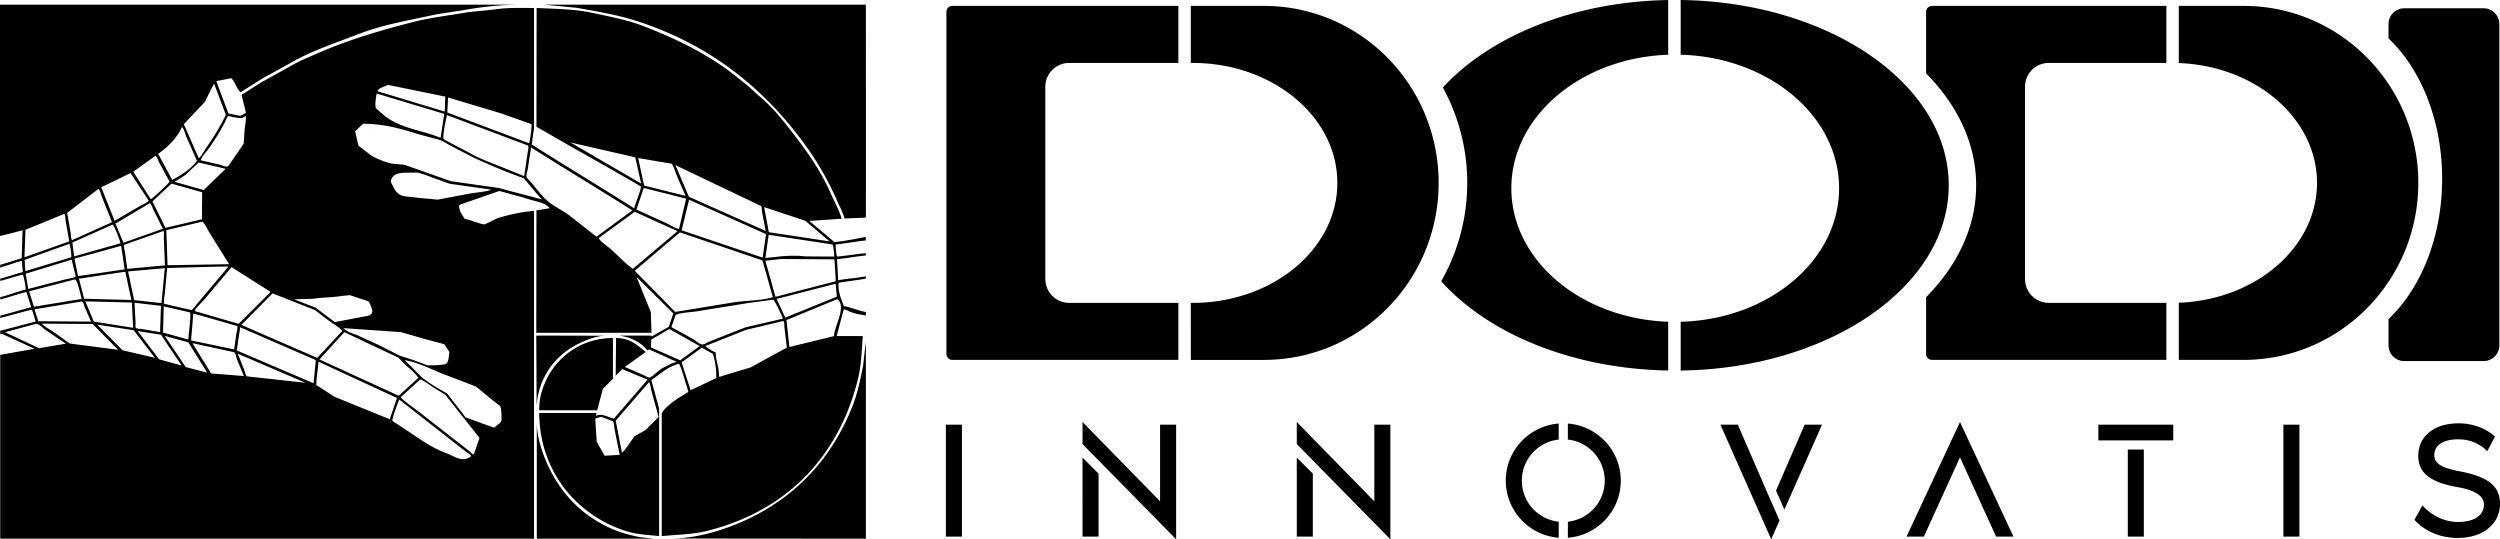 <?xml version="1.0" encoding="UTF-8" standalone="no"?>
<svg
   width="4447.871"
   height="959.461"
   viewBox="0 0 4447.871 959.461"
   version="1.1"
   id="svg1"
   sodipodi:docname="Lateral.svg"
   inkscape:export-filename="Lateral.svg"
   inkscape:export-xdpi="96"
   inkscape:export-ydpi="96"
   xmlns:inkscape="http://www.inkscape.org/namespaces/inkscape"
   xmlns:sodipodi="http://sodipodi.sourceforge.net/DTD/sodipodi-0.dtd"
   xmlns="http://www.w3.org/2000/svg"
   xmlns:svg="http://www.w3.org/2000/svg">
  <sodipodi:namedview
     id="namedview1"
     pagecolor="#ffffff"
     bordercolor="#000000"
     borderopacity="0.25"
     inkscape:showpageshadow="2"
     inkscape:pageopacity="0.0"
     inkscape:pagecheckerboard="0"
     inkscape:deskcolor="#d1d1d1" />
  <defs
     id="defs1">
    <style
       id="style1">
      .cls-1, .cls-2 {
        fill-rule: evenodd;
      }

      .cls-2 {
        fill: #000018;
      }
    </style>
  </defs>
  <path
     id="Negativ"
     class="cls-1"
     d="m 1502.401,388.822 c -2.83,-11.436 -9.03,-22.325 -13.55,-32.6 a 521.4,521.4 0 0 0 -51.1,-91.036 c -73.72,-104.622 -172.75,-186.075 -308.16,-228.821 -32.29,-10.192 -66.32,-15.742 -103.13,-22.454 -23.44,-2.1 -23.85,-2.427 -58.42,-5.584 572.33,-0.032 0.23,-0.1 572.48,0 0.01,125.514 0.28,253.5 0,378.8 -12.21,0.828 -25.91,0.875 -38.12,1.695 z m -411.91,212.52 v 72.583 q -8.925,8.917 -17.85,17.838 -5.085,19.067 -10.16,38.136 h -103.13 c -0.3,-19.69 4.57,-35.86 10.47,-49.516 18.26,-42.272 60.88,-78.613 120.67,-79.041 z m -136.37,-4.305 124.98,0.306 c -15.93,-0.218 -30.91,5.757 -42.48,10.765 -32.73,14.17 -57.65,37.737 -71.73,70.43 -3.65,8.474 -6.13,17.885 -8.31,27.68 q -0.93,7.072 -1.85,14.147 -0.3,-61.654 -0.61,-123.328 z m 0.92,150.393 c -0.47,27.732 8.14,53.176 16.62,73.2 24.21,57.14 65.13,99.16 122.84,122.715 13.5,5.513 28.3,9.079 44.02,12.3 q 12.615,1.395 25.24,2.77 h -208.72 z m 360.18,182.994 c 95.55,-40.625 163.11,-110.654 201.65,-208.213 8.69,-22 13.61,-46.024 18.78,-71.66 q 1.68,-15.223 3.38,-30.448 c 0.21,-3.691 1.28,-8.139 1.49,-11.829 v 350.137 c -116.67,-0.1 -234.23,-0.2 -350.9,-0.31 45.73,0.9 93.2,-13.899 125.6,-27.677 z m -225.03,-181.148 q -10.17,-3.844 -20.32,-7.69 -5.385,1.539 -10.78,3.076 1.23,20.6 2.46,41.212 7.08,12.455 14.17,24.912 l 26.78,-1.538 q -4.47,-22.294 -8.93,-44.6 c -0.97,-4.144 -0.69,-12.652 -3.38,-15.372 z m 64.34,-69.2 q -29.55,34.136 -59.11,68.277 5.535,28.446 11.08,56.9 c 4.1,-1.421 18.5,-24.4 22.47,-29.217 q 9.705,-5.383 19.4,-10.765 11.7,-11.685 23.4,-23.374 -6.315,-22.911 -12.63,-45.825 c -1.26,-4.189 -1.61,-13.305 -4.61,-15.996 z m -19.09,-398.9 q 5.235,24.448 10.47,48.9 36.93,9.226 73.88,18.454 -7.08,-16.145 -14.16,-32.294 c -3.5,-8.015 -5.91,-17.811 -10.47,-24.911 z m 218.27,85.193 q -76.035,-36.288 -152.08,-72.583 12,28.139 24.01,56.283 l 136.69,60.895 q -3.24,-16.607 -6.47,-33.216 c -0.77,-3.601 0.1,-9.237 -2.15,-11.377 z m -141,43.365 144.07,48.593 q 3.09,-20.91 6.16,-41.827 l -136.99,-61.2 q -6.61,27.211 -13.24,54.436 z m 262.9,19.376 q -21.39,-18.144 -42.79,-36.291 -36.63,-12.149 -73.26,-24.3 4.155,22.3 8.31,44.6 l 107.74,16.3 v -0.308 z m 5.55,5.843 -113.29,-17.222 c -0.11,0.1 -0.21,0.2 -0.31,0.307 q -2.925,20.449 -5.85,40.9 l 19.09,-1.846 c 12.04,-1.978 38.12,-2.968 51.41,-0.922 l 52.02,0.307 c 0.1,-3.706 -1.51,-20.355 -3.07,-21.522 z m 5.54,59.051 -2.16,-32.6 -94.51,-0.615 -28.32,3.075 q 8.925,31.983 17.86,63.971 h 0.92 q 53.1,-13.683 106.21,-27.372 v -6.452 z m 0,10.764 -104.98,27.065 15.39,33.216 q 45.87,-18.606 91.74,-37.215 -1.08,-11.53 -2.15,-23.064 z m -2.77,93.189 c -0.02,-17.253 23.03,-52.052 5.85,-65.816 q -45.255,18.6 -90.51,37.214 2.61,23.985 5.23,47.977 39.705,-9.683 79.43,-19.373 z m -204.42,72.584 h 0.31 q 11.385,-3.535 22.78,-7.074 16.47,-4.918 32.94,-9.841 17.85,-9.84 35.71,-19.684 14.325,-7.687 28.63,-15.377 -1.995,-16.914 -4,-33.831 c -0.84,-5.22 0.2,-9.988 -1.85,-13.532 h -0.92 l -65.88,15.685 -72.04,28.6 c 0.88,2.5 15.04,10.636 18.17,11.686 0.01,10.336 3.09,19.635 4.92,28.911 q 0.615,7.227 1.23,14.457 z m -50.79,23.682 q 22.77,-10.764 45.56,-21.528 a 135.519,135.519 0 0 0 -5.85,-43.058 q -9.855,-5.535 -19.7,-11.072 -18.015,13.069 -36.02,26.142 8.01,24.756 16.01,49.516 z m -69.88,-90.112 -0.93,13.84 q 26.175,11.532 52.34,23.066 17.385,-12.762 34.78,-25.526 h -0.61 q -26.775,-15.07 -53.57,-30.141 z m 35.71,-22.144 q 19.545,10.763 39.09,21.529 c 4.64,2.751 9.41,8.313 15.4,9.226 3.55,0.542 8.61,-3.16 11.39,-4.3 q 14.61,-5.844 29.24,-11.687 18.48,-7.227 36.95,-14.456 l 66.18,-15.377 c -0.84,-4.19 -14.02,-30.943 -16.62,-33.523 h -2.16 q -20.775,2.768 -41.56,5.536 l -89.58,14.455 c -10.28,2.034 -33.58,2.717 -40.94,7.073 q -3.7,10.758 -7.39,21.523 z m 6.77,-27.065 97.9,-15.991 c 25.08,-4.661 52.53,-3.152 75.73,-10.15 v -0.307 q -9.24,-32.6 -18.47,-65.2 -73.425,-24.909 -146.85,-49.823 l -80.35,68.276 q 36.015,36.591 72.04,73.194 z M 927.182,350.278 c -10.671,-2.768 -28.275,-7.7 -38.946,-10.47 l -69.883,24.3 c -0.307,2.461 -1.633,0.094 -1.94,2.555 m -121.027,-43 c 1.539,2.87 4.136,8.665 5.676,11.535 9.951,17.017 19.264,13.17 41.56,16.608 l 36.019,3.383 55.105,-10.457 c 7.656,-1.654 35.785,-4.11 40.021,-7.381 L 801.73,327.202 c -9.277,-2.37 -9.476,-3.418 -28.395,-9.682 m 0,0 c -12.776,-5.061 -18.808,-7.372 -31.021,-10.617 -12.492,0.946 -27.682,-1.148 -37.249,3.076 -2.98,1.315 -9.629,5.662 -9.679,13.684 m 102.565,315.325 c 0.409,-4.1 1.214,-8.625 1.623,-12.726 l -8.927,-13.84 -34.787,-9.227 -42.484,-12.3 -101.9,-7.073 c 4.338,6.43 16.706,9.481 24.32,12.609 9.338,4.511 29.738,13.478 39.076,17.988 M 574.36,557.084 c 6.259,4.716 15.158,11.256 21.417,15.971 l 50.18,-9.534 c 8.108,-1.764 15.707,-1.259 16.609,-10.532 m 45.885,83.114 q -28.165,-13.221 -56.337,-26.449 -19.7,-9.38 -39.4,-18.761 l -44.331,48.594 141,64.586 35.1,-31.985 c -5.36,-7.312 -13.263,-14.626 -20.318,-20.3 q -7.864,-7.841 -15.714,-15.685 z m -33.578,-21.686 c 4.72,2.255 9.771,4.976 14.49,7.232 q 10.776,5.535 21.55,11.072 l 26.783,8.611 21.857,8.3 c 4.975,1.164 31.149,-0.454 34.172,-2.153 l 2.771,-3.69 c 0,-0.308 1.455,-4.5 1.455,-4.8 m 94.359,108.522 c -0.181,-7.346 0.44,-20.9 -3.15,-25.6 q -8.466,-6.612 -16.933,-13.224 l -25.243,-20.914 -63.418,-24.3 c -19.008,-8.026 -41.8,-19.05 -63.725,-22.759 l 13.545,13.225 16.932,17.223 c 17.418,13.567 25.829,17.758 45.581,29.251 m 0,0 c 8.62,11.583 23.687,30.518 32.306,42.1 L 879,760.967 890.39,751.74 c -0.1,-0.2 2.023,-4.029 1.92,-4.234 m -39.169,31.611 q -30.474,-38.442 -60.955,-76.889 l -19.394,-11.687 c -5.575,-3.479 -19.226,-14.316 -25.244,-15.378 l -34.48,31.371 c 1.1,3.809 27.472,22.481 32.324,26.142 q 34.478,26.907 68.959,53.821 l 19.7,15.378 c 2.774,2.1 5.346,5.63 8.928,6.767 q 5.081,-14.762 10.162,-29.525 z m -154.85,-30.141 q 13.546,8.917 27.091,17.838 c 22.086,14.559 41.7,29.283 68.343,39.367 16.09,6.088 28.64,17.125 44.331,5.844 -0.678,-3.82 -5.945,-6 -8.62,-8 l -23.7,-18.453 -95.435,-74.736 c -2.193,5.529 -13.472,34.49 -12.01,38.14 z m -103.13,-43.058 98.205,39.983 q 6.465,-18.914 12.929,-37.829 L 566.531,643.485 c -0.566,13.691 -3.6,26.145 -3.694,41.52 z m -33.247,-65.2 -134.532,-58.436 q -3.078,20.6 -6.157,41.212 l 136.687,58.436 v -0.619 q 2,-20.294 4.002,-40.594 z M 45.955,486.94 v 1.846 q 2.154,12.607 4.309,25.219 l 65.877,-16.915 c 3.6,-0.991 17.524,-3.07 18.471,-5.536 q -3.54,-14.763 -7.081,-29.525 h -0.307 z m 80.965,-29.217 a 92.542,92.542 0 0 0 -3.079,-23.375 l -1.232,-0.307 -78.809,28.3 q 0.615,9.994 1.231,19.991 z m 114.828,125.481 c 2.38,2.216 8.963,1.713 12.622,2.461 l 30.477,5.228 v -0.615 q 0.77,-23.064 1.54,-46.132 l -47.1,-5.537 q 0.924,17.221 1.847,34.446 c 0.582,3.894 -1.099,7.443 0.614,10.149 z m 45.562,-43.979 q 2.923,-31.062 5.85,-62.127 l -65.265,5.844 10.774,51.054 z m 2.77,52.591 h 0.616 l 44.331,12.3 q 0.462,-5.844 0.924,-11.687 c 0.876,-5.145 3.891,-35.315 2.155,-36.6 l -46.794,-10.764 q -0.615,23.375 -1.232,46.751 z m 0.616,-180.842 -69.881,24.6 c -0.927,3.654 0.838,9.362 1.538,12.918 q 2,14.915 4,29.833 l 67.112,-6.151 q -0.923,-22.758 -1.848,-45.518 c -0.676,-4.532 1.373,-12.458 -0.921,-15.682 z m -68.955,68.277 q -3.078,-20.912 -6.158,-41.827 l -83.122,22.759 q 3.232,15.53 6.465,31.063 z m -81.274,16.608 q 4.619,17.837 9.237,35.677 l 84.042,2.152 q -5.387,-24.908 -10.775,-49.824 h -3.386 q -39.556,5.999 -79.121,11.995 z m 94.2,42.443 -82.813,-2.153 q 7.542,17.989 15.085,35.984 l 69.882,11.071 q -1.074,-22.448 -2.153,-44.902 z m -84.044,8 c -1.6,-3.775 -1.53,-8.771 -5.849,-9.842 L 61.653,550.3 v 0.923 q 3.233,10.149 6.466,20.3 l 93.894,0.616 q -5.693,-12.923 -11.389,-25.841 z m -5.541,-14.455 v -1.236 c -1.707,-5.467 -7.478,-33.129 -11.7,-33.523 l -81.578,21.223 q 4.309,13.685 8.619,27.372 z m -13.237,-75.658 82.5,-23.374 c -0.874,-5.3 -10.957,-31.5 -14.162,-33.216 l -71.417,31.982 q 1.541,12.3 3.08,24.604 z m 87.736,-24.3 70.19,-24.912 q -8,-15.992 -16.008,-31.985 c -2.157,-4.223 -3.747,-10.391 -7.08,-13.533 l -61.262,36.29 q 7.08,17.068 14.161,34.139 z m 74.809,-26.449 64.956,-15.378 q 0.155,-23.986 0.308,-47.978 l -54.49,-15.378 q -16.929,15.837 -33.863,31.678 z m 16.623,-81.81 51.412,14.455 38.789,-37.521 v -0.308 l -47.717,-11.072 q -11.85,11.072 -23.7,22.144 l -18.783,11.993 v 0.308 z m 61.878,90.728 c -2.542,-4.051 -9.288,-18.344 -12.929,-19.991 l -64.033,15.071 q 1.077,31.213 2.155,62.433 l 109.6,-1.845 v -0.308 c -0.206,-0.205 -0.41,-0.409 -0.615,-0.615 z m 17.856,59.974 -93.279,2.46 q -2.156,23.219 -4.309,46.44 c -0.888,5.248 -1.951,11.444 -1.232,17.224 l 49.255,11.379 q 32.631,-38.748 65.265,-77.5 h -15.7 z m -50.8,131.325 76.654,15.993 q 2,-14.454 4,-28.91 c 0.7,-3.55 2.4,-8.966 1.54,-12.61 l -78.195,-22.451 q -1.993,23.986 -3.993,47.977 z m 99.436,63.971 q 52.022,5.69 104.054,11.38 l -120.371,-51.67 q 5.7,14.3 11.391,28.6 c 1.411,3.409 2.266,9.459 4.932,11.689 z m -5.542,-0.615 -12.313,-29.833 c -1.559,-3.965 -1.865,-10.5 -5.234,-12.609 L 342.41,610.578 q 16.622,26.908 33.248,53.822 z m -65.572,-6.151 v -0.307 l -33.248,-53.514 -41.867,-11.38 q 18.621,27.677 37.249,55.359 z m -45.248,-12.61 q -0.308,-0.462 -0.616,-0.923 l -36.018,-53.818 -41.253,-6.459 q 18.931,25.064 37.866,50.131 z m -48.025,-13.841 q -0.153,-0.462 -0.307,-0.922 l -36.943,-47.978 -64.649,-9.843 18.779,19.069 26.165,26.449 q 28.475,6.614 56.955,13.225 z m -64.955,-14.147 -45.253,-45.826 -90.2,-0.615 c 2.783,4.607 14.587,10.461 19.395,13.841 l 30.17,21.528 z M 98.292,614.575 117.071,611.499 79.82,586.28 C 75.564,583 70.62,576.691 64.12,576.131 L 9.63,590.893 c 0.1,0.205 0.206,0.41 0.308,0.616 Q 39.638,605.499 69.353,619.496 Z m 828.892,-264.3 c 5.027,1.537 12.979,3.985 18.009,5.522 12.02,3.544 25.47,5.289 32.63,14.456 v 0.307 l -23.4,3.69 c -0.1,75.344 -0.2,142.519 -0.3,217.862 h 205.018 q -0.615,-18.451 -1.23,-36.906 -12.765,-31.368 -25.55,-62.741 32.79,32.6 65.57,65.2 -3.99,11.841 -8,23.682 l -30.48,17.223 c -0.1,-0.512 -0.2,-1.025 -0.31,-1.537 h -56.02 l 14.46,3.382 c 13.41,4.681 26.37,12.679 34.18,23.067 1.02,-0.615 2.05,-1.231 3.07,-1.845 q 24.33,10.917 48.64,21.836 v 0.307 l -9.54,3.383 q -8.16,4.152 -16.32,8.3 c -6.78,4.161 -14.87,13.013 -21.24,15.993 -2.4,1.363 -9.14,-3.105 -11.7,-4.306 q -16.305,-7.072 -32.63,-14.147 v -0.307 q 18.165,-13.071 36.33,-26.142 c 0.1,-0.206 0.2,-0.411 0.31,-0.616 -15.1,-11.6 -26.05,-23.933 -52.65,-24.6 q -0.3,33.519 -0.61,67.046 l 11.7,-11.686 44.94,18.76 q -29.85,34.6 -59.72,69.2 c -10.88,-1.829 -19.73,-9.978 -32.32,-4.921 l 1.23,-4.921 h -101.9 c 0.67,109.147 72.83,185.668 157.62,210.982 17.04,5.089 34.93,5.729 55.72,8 V 727.131 q -6.93,-25.524 -13.85,-51.053 c 15.32,-9.987 28.82,-23.7 48.94,-28.911 3.67,3.2 11.18,32.02 13.55,38.752 l 3.39,11.38 q -7.08,4.3 -14.16,8.611 c -9.32,5.875 -29.63,19.678 -33.25,30.141 v 217.75 c 30.04,-2.756 56.68,-3.125 81.88,-9.537 138.92,-35.331 231.8,-129.357 266.91,-268.494 6.03,-23.869 6.84,-49.487 8.93,-77.811 h -46.49 q 6.315,-23.833 12.63,-47.671 c 8.07,0.79 7.22,6.545 39.35,10.892 0.11,-1.488 0,-3.557 0,-6.143 -12.52,-1.64 -26.53,-8.645 -39.05,-10.285 -4.42,-12.017 -10.6,-23.887 -9.54,-41.52 15.7,-2.972 32.75,-4.548 48.45,-7.521 0,-1.376 0,-2.731 0.01,-4.114 -15.8,3.075 -32.96,3.947 -48.77,7.022 h -0.3 q -1.08,-18.759 -2.16,-37.521 c 16.62,-1.436 34.61,-5.082 51.23,-6.517 0,-1.372 -0.01,-2.727 0,-4.113 -16.63,1.435 -34.3,4.581 -50.92,6.016 -1.67,-2.232 -2.81,-17.553 -2.77,-21.529 17.54,-1.639 36.15,-5.468 53.69,-7.108 0,-1.369 -0.01,-4.788 0,-6.169 -0.9,-0.315 -31.72,6.744 -55.85,8.971 q -22.32,-18.757 -44.64,-37.521 l 57.57,-4 c -4.84,-15.9 -13.01,-30.435 -19.39,-44.9 -20.93,-47.438 -50.8,-86.473 -80.97,-124.56 -13.89,-17.541 -30,-35.493 -47.41,-49.516 q -8.46,-7.841 -16.93,-15.685 c -14.6,-11.594 -28.95,-23.629 -44.33,-34.446 -42.93,-30.2 -90.39,-52.935 -143.46,-73.505 -27.77,-10.765 -58.42,-16.507 -89.89,-23.374 -31.15,-6.8 -60.63,-7.038 -100.36,-8.919 -0.1,69.706 -0.2,141.479 -0.31,211.185 61.88,36.082 123.76,70.129 185.64,106.211 1.64,3.867 -10.47,31.816 -11.7,39.06 -60.74,-38.543 -121.51,-75.051 -182.25,-113.593 q 1.995,-14.454 4,-28.91 V 14.221 c -26.24,-0.034 -48.3,-0.939 -71.111,2.768 l -45.87,4.614 c -33.254,5.9 -65.761,9.359 -96.665,17.223 -61.378,15.616 -117.387,32.392 -170.241,55.465 C 549.784,101.467 533.087,108.191 517.891,117.05 l -53.566,29.833 -34.479,21.836 c 2.564,12.1 5.13,20.1 7.695,32.2 l -10.159,5.229 -20.934,-4.306 c -2.045,-5.239 -21.549,-57.1 -21.549,-57.513 l 26.475,-5.228 c 6.6,5.855 9.827,19.434 16.624,25.009 l 40.637,-25.527 49.256,-27.072 c 36.565,-21.251 79.695,-35.24 121.293,-51.361 42.6,-16.511 89.7,-24.177 138.226,-34.859 l 46.485,-7.074 c 28.374,-5.232 63.912,-9.553 96.74,-9.883 -306.607,-0.074 -614.037,0.1 -920.635,-0.006 V 419.896 C 18.441,415.511 28.262,412.711 40.413,409.744 c -0.883,10.533 -1.328,39.071 -1.847,49.824 -12.21,3.28 -25.963,8.211 -38.175,11.491 v 6.169 c 0.317,-0.637 0.168,-0.618 2.059,-2.056 C 14.558,471.994 26.457,467.359 38.565,464.181 l 0.307,0.308 c 0.983,3.792 0.41,9.927 1.54,14.455 v 5.228 c -12.928,3.178 -27.093,8.387 -40.021,11.564 0,-3.448 0.189,8.825 0,4.113 C 12.705,496.671 26.868,491.964 39.181,488.786 l 1.848,0.307 c 1.982,7.808 4.562,17.039 4.617,26.142 -14.673,3.383 -30.582,10.022 -45.255,13.405 0,-6.611 0.115,8.9 0,4.113 C 14.756,529.37 30.973,523.231 45.338,519.853 h 1.847 q 4.155,13.378 8.313,26.757 c -17.957,4.401 -37.149,10.525 -55.106,14.933 0,-7.152 0.121,6.161 0,4.113 C 18.041,561.356 37.542,555.524 55.192,551.219 h 1.849 q 3.078,9.84 6.158,19.684 v 1.23 L 1.932,588.125 c -0.1,0 -1.437,0.152 -1.54,0.152 v 6.169 c 1.438,-0.013 2.393,-0.016 4.118,0 C 26.754,604.607 49.716,615.06 61.347,620.419 c -19.8,3.792 -41.15,7.251 -60.955,11.044 V 958.411 H 950.111 V 375.176 c -21.142,1.536 -43.3,6.5 -61.568,12 -9.132,2.665 -18.266,9.426 -27.4,12.091 -11.492,-1.947 -22.988,-7.991 -34.48,-9.938 q -4,-6.457 -8,-12.918 c 0,-0.1 -2.249,-9.645 -2.249,-9.747 m -702.116,13.863 q -34.476,14.145 -68.957,28.294 -0.924,24.448 -1.848,48.9 l 79.735,-28.3 q -3.079,-17.376 -6.157,-34.754 c -0.907,-4.209 -0.401,-11.118 -2.773,-14.14 z m 60.643,-44.288 q -27.7,21.219 -55.41,42.443 2.923,16.912 5.849,33.83 c 0.943,4.4 0.325,11.583 2.771,14.762 l 71.114,-31.985 q -8.928,-22.295 -17.855,-44.595 c -1.501,-3.639 -3.077,-12.812 -6.469,-14.455 z m 56.644,-27.988 -51.411,24.912 23.7,59.666 44.947,-26.142 c 3.213,-1.922 14.745,-6.758 15.7,-9.842 l -32.008,-48.594 h -0.924 z m 44.946,-31.063 -39.405,28.3 31.094,48.9 c 3.627,-1.168 30.485,-26.979 33.554,-31.063 q -8.925,-16.452 -17.855,-32.908 c -2.322,-3.973 -3.738,-10.612 -7.384,-13.229 z m 46.793,-51.053 c -4.243,13.2 -20.674,31.019 -30.784,39.059 l -11.083,8.611 q 12.466,23.218 24.935,46.441 c 16.286,-9.125 33.454,-19.375 44.024,-34.138 l -19.7,-44.6 c -1.749,-4.365 -3.316,-13.397 -7.388,-15.373 z m 57.568,-77.2 -6.772,12.917 -9.851,19.684 -37.247,39.375 26.476,60.28 c 3.969,-1.487 10.78,-14.526 13.545,-18.453 A 442.945,442.945 0 0 0 401.83,204.611 C 399.881,199.07 381,148.939 380.896,148.939 Z m 56.029,57.205 c -7.013,8.253 -20.661,0.792 -31.708,0.615 l -6.465,13.225 c -8.464,16.516 -18.023,30.932 -28.322,45.517 -4.011,5.68 -11.324,12.632 -13.237,19.684 l 34.787,8 c 3.753,1.062 9.435,4.605 14.16,2.461 l 27.405,-39.982 q 0.922,-13.532 1.847,-27.065 c 0.712,-4.42 3.023,-18.611 1.537,-22.451 z m 43.408,312.474 -68.344,-43.365 -47.1,55.975 c -4.076,5.148 -16.716,16.54 -18.47,22.144 l 78.194,22.759 q 28.165,-28.139 56.336,-56.283 z m 4.617,3.383 q -27.7,27.985 -55.412,55.975 l 40.02,17.531 94.818,41.212 44.639,-47.978 c -1.666,-3.768 -20.2,-15.508 -24.628,-18.761 l -24.321,-18.453 z m 177.616,30.988 c -0.669,-3.5 -4.887,-15.494 -7.681,-17.147 q -16.314,-5.384 -32.632,-10.766 l -14.774,1.539 c -15.708,2.636 -34.363,2.452 -50.488,4.921 l -32.631,0.922 0.307,0.616 q 18.624,7.226 37.251,14.455 c 2.872,2.357 9.573,7.2 12.446,9.555 m 57.436,-323.519 c 1.95,8.2 3.9,17.164 5.849,25.364 l 8.619,6.766 14.777,11.38 c 9.444,5.3 25.085,11.94 36.943,14.139 l 21.242,1.845 82.815,29.223 86.2,12.3 c 23.908,6.765 51.925,13.533 75.835,20.3 -0.93,-1.026 -1.85,-2.051 -2.77,-3.076 -8.42,-9.43 -20.936,-25.007 -29.351,-34.438 -14.262,-5.535 -28.666,-10.732 -42.79,-16.607 -12.116,-5.04 -27.175,-11.639 -46.081,-20.1 m 0,0 c -11.287,-6.048 -29.447,-15.068 -40.733,-21.116 L 784.803,249.7 q -19.854,-5.383 -39.713,-10.765 c -29.49,-9.216 -61.143,-18.75 -99.128,-18.76 -4.627,4.52 -4.719,4.528 -14.161,13.387 m 37.25,-40.76 14.469,12.61 c 28.637,22.927 63.72,25.273 100.36,39.674 q 3.23,-21.219 6.464,-42.442 l -120.37,-36.292 c -0.361,5.428 -3.843,21.236 -0.928,26.453 z m 20.933,-41.827 c -5.41,3.664 -16.06,4.627 -18.163,11.38 l 118.826,35.986 0.616,-0.307 q 0.462,-13.071 0.923,-26.142 z m 99.436,96.88 q 23.7,12.453 47.409,24.911 c 19.438,11.306 42.09,18.548 63.725,27.68 l 32.017,12.917 q 3.078,-20.757 6.158,-41.52 c 0.594,-3.057 2.5,-11.391 0.615,-12.917 L 795.265,204.8 c -1.833,6.511 -8.324,37.911 -5.85,43.058 z m 156.086,-27.066 q -28.019,-9.84 -56.034,-19.683 l -92.355,-27.68 q -0.617,13.379 -1.231,26.757 l 145.608,54.748 c 1.433,-5.23 5.107,-29.608 4.007,-34.139 z m 178.55,152.96 c -59.72,-37.825 -119.45,-73.614 -179.17,-111.44 q -2.924,19.067 -5.85,38.137 c -0.854,4.133 -3.574,10.842 -1.847,15.685 q 5.079,5.535 10.157,11.072 c 5.38,6.673 15.03,18.9 21.04,24.9 14.95,14.935 28.76,19.271 45.77,32.1 q 23.535,18.452 47.1,36.907 31.695,-23.219 63.41,-46.441 c -0.205,-0.302 -0.415,-0.61 -0.615,-0.917 z m -58.8,49.824 c 1.52,4.607 12.96,12.8 16.93,15.993 15.14,12.165 27.76,27.4 43.72,38.751 q 39.555,-33.366 79.11,-66.739 l -0.3,-0.615 q -37.71,-17.069 -75.43,-34.138 -32.015,23.375 -64.035,46.751 z m 67.11,-50.746 54.49,24.911 c 5.07,2.231 16.39,9.569 21.24,9.534 q 6.315,-26.907 12.62,-53.822 -37.7,-9.532 -75.42,-19.068 -6.47,19.229 -12.935,38.448 z m 8.01,-46.441 v -1.23 q -5.085,-22.6 -10.16,-45.211 l -115.14,-26.449 q 62.635,36.444 125.295,72.893 z m 400.005,169.325 h 0.01 m 0,-4.921 v 0.808 0 z m 0,-36.208 c 0,16.049 -0.03,18.176 0,2.056 v -2.057 z m -547.57,-59.256" />
  <path
     id="Negativ_copy"
     data-name="Negativ copy"
     class="cls-1"
     d="m 1711.421,954.721 h -28.55 V 755.546 h 28.55 z m 352.52,-199.175 h 28.55 v 203.915 l -166.52,-169.416 v -39.242 l 137.97,141.082 z m -109.42,199.175 h -28.55 V 814.069 l 28.55,28.605 z M 1683.811,629.748 V 21.053 a 10.586,10.586 0 0 1 10.6,-10.568 h 402.08 V 111.934 h -194.27 a 42.343,42.343 0 0 0 -42.41,42.271 v 344.506 h 0.11 a 42.307,42.307 0 0 0 42.3,40.157 h 194.27 v 101.443 h -402.08 a 10.585,10.585 0 0 1 -10.6,-10.563 z m 568.74,-619.216 c 169.88,1.984 307,142.182 307,314.868 0,172.686 -137.12,312.884 -307,314.868 -0.16,0.008 -0.3,0.046 -0.47,0.046 h -133.43 V 538.866 h 1.97 v -0.022 c 0.36,0 0.7,0.022 1.06,0.022 142.29,0 257.63,-95.572 257.63,-213.466 0,-117.894 -115.34,-213.466 -257.63,-213.466 -0.36,0 -0.7,0.021 -1.06,0.022 v -0.022 h -1.97 V 10.485 h 133.43 c 0.17,0 0.31,0.04 0.47,0.047 z M 2445.131,755.546 h 28.55 v 203.915 l -166.53,-169.416 v -39.242 l 137.98,141.082 z m -109.43,199.175 h -28.55 V 814.069 l 28.55,28.605 z m 231.39,-799.044 c 83.84,-91.257 231.6,-152.733 400.9,-155.62 V 97.397 c -155.24,5.329 -279.1,109.605 -279.1,237.514 0,127.909 123.86,232.185 279.1,237.515 v 86.771 c -171.27,-2.92 -320.57,-65.763 -403.87,-158.777 a 353.869,353.869 0 0 0 2.97,-344.743 z m 206.09,597.846 v 28.549 a 73.483,73.483 0 0 0 0,146.12 v 28.549 c -52.69,-4.14 -94.15,-48.03 -94.15,-101.611 0,-53.581 41.46,-97.466 94.15,-101.607 z m 110.43,101.607 c 0,53.581 -41.46,97.471 -94.15,101.611 v -28.549 a 73.483,73.483 0 0 0 0,-146.12 v -28.549 c 52.69,4.141 94.15,48.03 94.15,101.607 z m 583.48,-525.5 c 0,179.9 -212.66,326.125 -476.94,329.627 v -86.774 c 156.52,-4.18 281.86,-108.906 281.86,-237.572 0,-128.666 -125.34,-233.392 -281.86,-237.572 V -7.019043e-7 C 3254.431,3.503 3467.091,149.73 3467.091,329.627 Z m -315.84,562.85 0.06,-0.132 14.71,33.8 -14.77,33.312 -90.39,-203.915 h 30.92 z m 59.48,-136.931 h 30.92 l -66.98,151.087 -14.84,-33.895 z m 371.53,199.175 h -30.93 l -19.33,-42.682 h -0.1 l -44.8,-98.4 -44.8,98.4 h -0.1 l -19.33,42.682 h -30.92 l 95.15,-203.918 z m 284.27,-171.228 h -133.22 v -27.95 h 133.22 v 27.947 z m -52.34,171.228 h -28.54 V 799.729 h 28.54 v 154.992 z m 181.35,-944.192 c 169.88,1.984 306.99,142.182 306.99,314.868 0,172.686 -137.11,312.884 -306.99,314.868 -0.16,0.008 -0.31,0.046 -0.47,0.046 h -118.65 V 538.62 c 136.82,-5.093 245.88,-98.591 245.88,-213.22 0,-114.629 -109.06,-208.127 -245.88,-213.22 V 10.485 h 118.65 c 0.16,0 0.31,0.04 0.47,0.047 z m 95.48,944.189 h -28.55 V 755.546 h 28.55 z m 158.5,-886.443 v -25.467 a 28.132,28.132 0 0 1 28.16,-28.1 h 140.89 a 28.129,28.129 0 0 1 28.15,28.1 V 614.33 a 28.129,28.129 0 0 1 -28.15,28.1 h -140.89 a 28.131,28.131 0 0 1 -28.16,-28.1 v -46.6 c 57.63,-54.713 95.42,-146.13 95.42,-249.726 0,-103.596 -37.79,-195.013 -95.42,-249.726 z M 4372.931,928.637 c 30.04,0 46.39,-12.152 46.39,-31.121 0,-16 -18.14,-25.786 -45.49,-30.528 -55.61,-9.486 -71.37,-29.344 -71.37,-56.018 0,-32.309 25.28,-57.8 71.96,-57.8 8.33,0 39.85,0.888 64.53,23.711 l -13.68,25.787 c -10.41,-10.078 -26.46,-21.044 -51.44,-21.044 -27.36,0 -42.82,10.375 -42.82,28.159 0,15.411 13.67,22.525 45.19,28.748 47.58,9.188 71.67,24.306 71.67,57.8 0,34.679 -28.85,60.763 -75.53,60.763 -48.18,0 -73.75,-28.751 -76.72,-32.308 l 14.27,-25.489 c 16.65,18.374 39.55,29.34 63.04,29.34 z M 3426.801,629.748 V 528.767 c 56.23,-57 89.06,-125.47 89.06,-199.14 0,-73.67 -32.83,-142.135 -89.06,-199.139 V 21.053 a 10.586,10.586 0 0 1 10.6,-10.568 h 416.86 V 111.934 h -209.06 a 42.343,42.343 0 0 0 -42.41,42.271 v 344.506 h 0.11 a 42.313,42.313 0 0 0 42.3,40.157 h 209.06 v 101.443 h -416.86 a 10.585,10.585 0 0 1 -10.6,-10.563 z" />
</svg>
